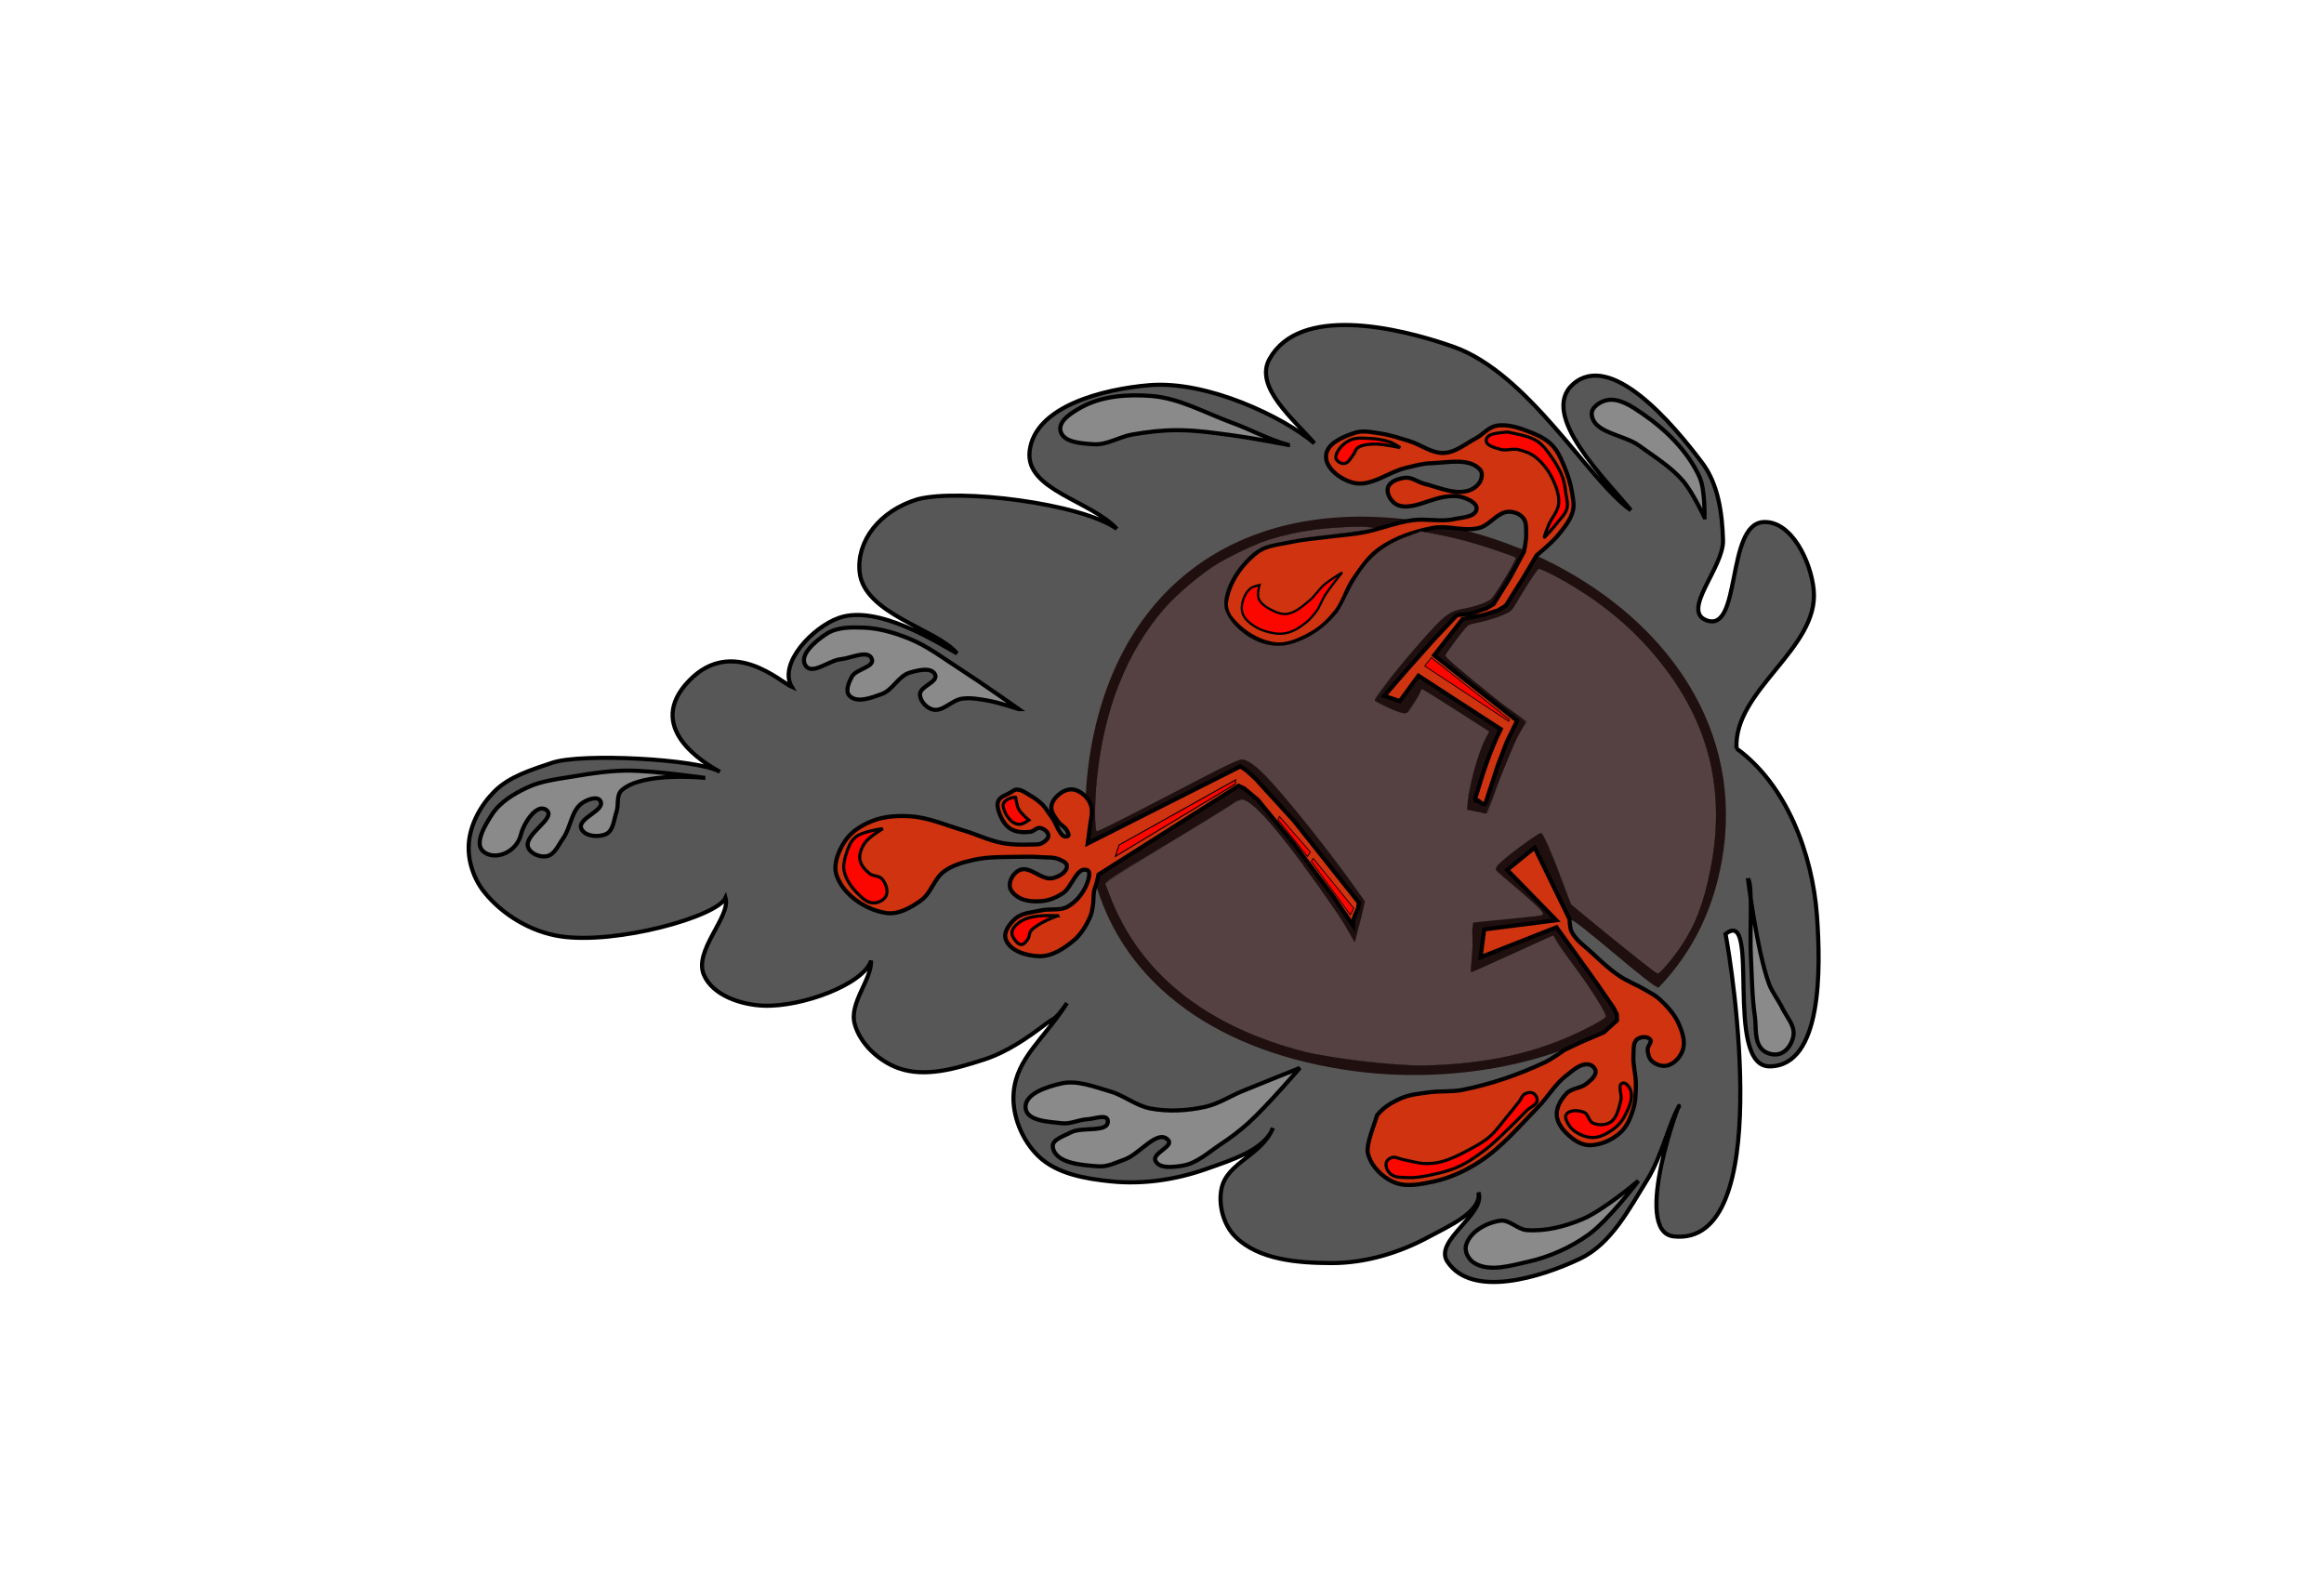 <?xml version="1.0" encoding="UTF-8" standalone="no"?>
<!-- Created with Inkscape (http://www.inkscape.org/) -->

<svg
   xmlns:dc="http://purl.org/dc/elements/1.1/"
   xmlns:cc="http://creativecommons.org/ns#"
   xmlns:rdf="http://www.w3.org/1999/02/22-rdf-syntax-ns#"
   xmlns:svg="http://www.w3.org/2000/svg"
   xmlns="http://www.w3.org/2000/svg"
   xmlns:sodipodi="http://sodipodi.sourceforge.net/DTD/sodipodi-0.dtd"
   xmlns:inkscape="http://www.inkscape.org/namespaces/inkscape"
   width="564"
   height="381"
   viewBox="0 0 149.225 100.806"
   version="1.1"
   id="svg4657"
   inkscape:version="0.92.1 r15371"
   sodipodi:docname="lava_projectile.svg">
  <defs
     id="defs4651" />
  <sodipodi:namedview
     id="base"
     pagecolor="#ffffff"
     bordercolor="#666666"
     borderopacity="1.0"
     inkscape:pageopacity="0.0"
     inkscape:pageshadow="2"
     inkscape:zoom="1"
     inkscape:cx="268.32998"
     inkscape:cy="122.83587"
     inkscape:document-units="mm"
     inkscape:current-layer="layer1"
     showgrid="false"
     units="px"
     inkscape:snap-global="false"
     inkscape:window-width="1366"
     inkscape:window-height="745"
     inkscape:window-x="-8"
     inkscape:window-y="-8"
     inkscape:window-maximized="1"
     inkscape:snap-bbox="false"
     inkscape:snap-midpoints="false" />
  <g
     inkscape:label="Layer 1"
     inkscape:groupmode="layer"
     id="layer1"
     transform="translate(0,-196.194)">
    <path
       style="fill:#575757;fill-opacity:1;stroke:#000000;stroke-width:0.265px;stroke-linecap:butt;stroke-linejoin:miter;stroke-opacity:1"
       d="m 111.501,244.26 c -0.196,-3.765 5.301,-6.411 4.959,-10.166 -0.164,-1.805 -1.417,-4.474 -3.227,-4.376 -2.428,0.132 -1.398,7.175 -3.668,6.304 -1.633,-0.626 1.12,-3.388 1.071,-5.136 -0.048,-1.709 -0.302,-3.587 -1.327,-4.956 -1.944,-2.596 -5.888,-7.216 -8.311,-5.06 -2.215,1.971 2.191,6.182 3.714,8.082 -2.719,-1.91 -6.531,-8.784 -11.406,-10.499 -3.717,-1.307 -9.881,-2.648 -11.793,0.797 -0.991,1.786 1.552,3.87 2.884,5.405 -1.979,-1.677 -6.87,-4.039 -10.603,-3.727 -2.916,0.244 -7.359,1.338 -7.683,4.246 -0.277,2.482 3.905,3.155 5.598,4.978 -2.293,-1.636 -10.098,-2.604 -12.786,-1.9 -2.463,0.746 -3.928,2.692 -3.727,4.675 0.274,2.701 4.977,3.667 6.252,5.221 -1.218,-0.673 -5.092,-3.156 -7.579,-2.277 -1.687,0.596 -3.913,2.929 -3.029,4.431 -0.68,-0.287 -3.796,-3.248 -6.563,-0.43 -2.963,3.017 0.942,5.336 1.946,5.88 -1.389,-0.825 -8.895,-1.216 -10.768,-0.578 -1.308,0.445 -2.737,0.867 -3.713,1.846 -0.871,0.874 -1.544,2.089 -1.639,3.32 -0.084,1.092 0.304,2.278 0.988,3.133 1.179,1.474 3.029,2.567 4.895,2.847 3.588,0.538 10.047,-1.258 10.601,-2.472 0.348,1.22 -2.071,3.382 -1.387,4.954 0.57,1.311 2.381,1.912 3.81,1.97 2.498,0.102 6.453,-1.39 6.92,-2.891 0.051,1.217 -1.414,2.705 -1.053,4.053 0.346,1.289 1.556,2.397 2.811,2.851 1.725,0.623 3.73,0.017 5.476,-0.546 1.482,-0.477 2.808,-1.39 4.044,-2.336 0.487,-0.372 0.474,-0.115 1.305,-1.296 -1.474,2.301 -3.244,3.528 -3.427,5.753 -0.12,1.456 0.544,3.068 1.597,4.08 1.185,1.139 3.023,1.447 4.658,1.615 2.043,0.209 4.174,-0.109 6.11,-0.796 1.581,-0.56 3.745,-1.213 4.284,-2.638 -0.698,1.759 -2.932,2.214 -3.294,3.868 -0.231,1.053 0.112,2.353 0.876,3.113 1.517,1.507 4.047,1.694 6.185,1.699 2.159,0.005 4.356,-0.658 6.253,-1.688 1.251,-0.679 3.401,-1.611 3.178,-2.85 0.501,1.39 -2.895,3.088 -1.999,4.442 1.566,2.367 5.948,1.038 8.511,-0.18 2.016,-0.958 3.161,-3.204 4.34,-5.1 0.896,-1.44 1.465,-3.818 2.017,-4.671 0.174,-0.723 -3.091,8.046 -0.326,8.335 6.53,0.683 3.74,-17.303 3.321,-19.416 2.286,-1.848 -0.146,8.525 2.841,8.497 3.375,-0.032 3.273,-6.294 3.03,-9.66 -0.286,-3.967 -1.947,-8.42 -5.167,-10.753 z"
       id="path4509"
       inkscape:connector-curvature="0"
       sodipodi:nodetypes="caaaaaacaacaaccacacscsaaaacaacaaaacaaaacaaaacaaacacaaac"
       inkscape:export-xdpi="96"
       inkscape:export-ydpi="96" />
    <path
       style="color:#000000;font-style:normal;font-variant:normal;font-weight:normal;font-stretch:normal;font-size:medium;line-height:normal;font-family:sans-serif;font-variant-ligatures:normal;font-variant-position:normal;font-variant-caps:normal;font-variant-numeric:normal;font-variant-alternates:normal;font-feature-settings:normal;text-indent:0;text-align:start;text-decoration:none;text-decoration-line:none;text-decoration-style:solid;text-decoration-color:#000000;letter-spacing:normal;word-spacing:normal;text-transform:none;writing-mode:lr-tb;direction:ltr;text-orientation:mixed;dominant-baseline:auto;baseline-shift:baseline;text-anchor:start;white-space:normal;shape-padding:0;clip-rule:nonzero;display:inline;overflow:visible;visibility:visible;opacity:1;isolation:auto;mix-blend-mode:normal;color-interpolation:sRGB;color-interpolation-filters:linearRGB;solid-color:#000000;solid-opacity:1;vector-effect:none;fill:#200f0f;fill-opacity:1;fill-rule:evenodd;stroke:none;stroke-width:0.7;stroke-linecap:square;stroke-linejoin:round;stroke-miterlimit:4;stroke-dasharray:none;stroke-dashoffset:0;stroke-opacity:1;paint-order:stroke markers fill;color-rendering:auto;image-rendering:auto;shape-rendering:auto;text-rendering:auto;enable-background:accumulate"
       d="m 95.066,257.66 0.233,-1.785 4.631,-0.589 -3.155,-3.233 1.765,-1.432 2.241,4.607 c 0.231,-0.211 5.511,4.598 5.728,4.373 2.189,-2.266 3.686,-5.227 4.171,-8.91 1.097,-8.319 -4.182,-15.05 -11.555,-18.598 -0.095,-0.046 -0.359,-0.161 -0.455,-0.205 -0.046,-0.021 -1.118,1.839 -1.858,3.091 -0.296,0.501 -2.091,0.835 -2.869,0.952 -0.089,0.013 -0.801,0.923 -1.604,1.984 -0.085,0.112 -0.171,0.226 -0.257,0.34 -0.04,0.054 2.95,2.364 5.333,4.222 -0.966,1.558 -1.988,5.251 -2.015,5.287 -0.228,0.304 -0.49,-0.394 -0.706,-0.104 -0.017,0.023 0.818,-3.112 1.662,-4.645 -2.44,-1.607 -5.245,-3.462 -5.267,-3.432 -0.112,0.151 -0.22,0.296 -0.322,0.434 -0.518,0.7 -0.89,1.206 -0.892,1.206 -0.209,-0.095 -0.72,-0.263 -0.932,-0.354 -0.012,-0.006 4.239,-5.134 4.603,-5.175 0.792,-0.09 2.117,-0.297 2.419,-0.761 0.73,-1.124 1.875,-3.023 1.913,-3.288 0.03,-0.209 -0.3,-0.236 -0.353,-0.257 -2.161,-0.872 -4.466,-1.482 -6.816,-1.792 l 4e-6,-3e-5 c -11.26,-1.485 -19.335,4.458 -20.819,15.718 -0.237,1.794 -0.249,3.479 -0.058,5.048 0.018,0.144 6.904,-3.544 9.718,-4.96 0.718,-0.362 7.698,8.71 7.703,8.746 0.069,0.447 -0.474,1.054 -0.372,1.482 0.007,0.028 -6.529,-9.518 -7.401,-8.958 -2.911,1.869 -9.251,5.811 -9.226,5.904 1.847,6.974 8.151,11.273 16.741,12.405 6.053,0.798 12.616,-0.368 17.064,-3.153 0.238,-0.149 -4.119,-6.089 -4.119,-6.089 0,0 -4.782,1.701 -4.878,1.921 z m -0.68,1.04 c -0.05,0.036 5.069,-2.35 5.353,-2.41 0.925,1.482 3.588,5.041 3.36,5.185 -4.311,2.704 -10.115,3.591 -16.009,2.814 -8.116,-1.07 -14.103,-4.991 -16.029,-11.43 -0.066,-0.219 5.238,-3.167 8.326,-5.214 1.239,-0.821 7.673,9.218 7.652,9.127 -0.076,-0.332 0.64,-2.387 0.584,-2.732 -0.009,-0.055 -6.981,-9.679 -7.958,-9.184 -3.015,1.527 -9.15,4.826 -9.17,4.652 -0.176,-1.495 -0.136,-2.39 0.089,-4.102 1.435,-10.885 9.15,-16.551 20.035,-15.116 2.301,0.303 4.558,0.9 6.675,1.754 0.105,0.042 -0.712,1.288 -1.434,2.409 -0.307,0.476 -1.533,0.774 -2.62,0.956 -0.988,0.165 -5.031,5.752 -4.991,5.769 0.176,0.076 1.695,0.953 2.104,0.804 0.015,-0.005 0.415,-0.628 0.959,-1.46 0.059,-0.091 2.169,1.269 4.316,2.653 -1.108,1.786 -1.52,5.267 -1.453,5.165 0.21,-0.319 1.071,0.375 1.293,0.045 0.064,-0.095 1.56,-4.154 2.52,-5.843 -2.343,-1.866 -5.263,-4.141 -5.171,-4.275 0.725,-1.054 1.373,-1.93 1.553,-1.966 0.977,-0.194 2.488,-0.553 2.805,-1.058 0.721,-1.148 1.558,-2.566 1.647,-2.523 7.116,3.413 12.223,9.863 11.165,17.883 -0.468,3.546 -1.383,5.86 -3.486,8.029 -0.2,0.207 -5.329,-4.31 -5.61,-4.37 -0.382,-0.754 -1.7,-4.885 -1.989,-4.656 -0.055,0.044 -2.681,1.894 -2.884,2.358 -0.073,0.167 3.163,2.678 3.061,2.905 -0.093,0.206 -4.484,0.491 -4.521,0.594 -0.017,0.047 -0.109,3.195 -0.173,3.241 z"
       id="path5202"
       inkscape:connector-curvature="0"
       sodipodi:nodetypes="ccccccsssssssscsscsssssssssssssssssssccscssssssssssssssscsscssssssscsssss"
       inkscape:export-xdpi="96"
       inkscape:export-ydpi="96" />
    <path
       style="fill:#d0330f;fill-opacity:1;stroke:#000000;stroke-width:0.265px;stroke-linecap:butt;stroke-linejoin:miter;stroke-opacity:1"
       d="m 98.541,250.621 -1.765,1.432 3.155,3.233 -4.631,0.589 -0.233,1.785 4.878,-1.921 2.466,3.435 1.202,1.742 0.2,0.397 0.014,0.406 -0.842,0.765 -1.5,0.645 -1.006,0.474 c 0,0 -0.828,0.591 -1.286,0.808 -1.674,0.792 -3.453,1.4 -5.269,1.766 -0.712,0.143 -1.454,0.059 -2.173,0.161 -0.599,0.085 -1.221,0.133 -1.776,0.375 -0.579,0.252 -1.136,0.58 -1.551,1.09 -0.192,0.665 -0.698,1.847 -0.598,2.411 0.173,0.814 0.882,1.541 1.642,1.881 0.792,0.354 1.753,0.149 2.601,-0.034 1.054,-0.227 2.065,-0.699 2.966,-1.291 1.431,-0.941 2.553,-2.289 3.75,-3.514 0.622,-0.636 1.072,-1.45 1.779,-1.99 0.427,-0.326 0.911,-0.8 1.443,-0.72 0.205,0.031 0.43,0.224 0.449,0.43 0.03,0.327 -0.326,0.588 -0.577,0.8 -0.368,0.311 -0.966,0.288 -1.297,0.638 -0.361,0.381 -0.678,0.927 -0.617,1.448 0.074,0.629 0.614,1.158 1.128,1.527 0.303,0.218 0.694,0.361 1.067,0.343 0.69,-0.034 1.393,-0.359 1.902,-0.827 0.419,-0.385 0.644,-0.958 0.812,-1.502 0.157,-0.506 0.161,-1.051 0.167,-1.581 0.007,-0.627 -0.202,-1.249 -0.157,-1.874 0.025,-0.346 -0.038,-0.799 0.235,-1.014 0.221,-0.173 0.671,-0.213 0.841,0.01 0.134,0.175 -0.178,0.42 -0.166,0.64 0.014,0.269 0.085,0.576 0.285,0.757 0.258,0.233 0.674,0.362 1.009,0.268 0.452,-0.127 0.833,-0.57 0.973,-1.017 0.165,-0.525 -0.039,-1.126 -0.257,-1.632 -0.266,-0.618 -0.741,-1.141 -1.235,-1.598 -0.263,-0.244 -0.592,-0.406 -0.899,-0.59 -0.563,-0.336 -1.189,-0.566 -1.73,-0.936 -0.612,-0.418 -1.157,-0.929 -1.698,-1.437 -0.468,-0.439 -1.048,-0.814 -1.333,-1.389 -0.118,-0.236 -0.124,-0.782 -0.124,-0.782 z"
       id="path5215"
       inkscape:connector-curvature="0"
       sodipodi:nodetypes="cccccccccccccaaaaccaaaaaaaaaaaaaaaaaaaaaaaaaaaacc"
       inkscape:export-xdpi="96"
       inkscape:export-ydpi="96" />
    <path
       style="fill:#d0330f;fill-opacity:1;stroke:#000000;stroke-width:0.265;stroke-linecap:butt;stroke-linejoin:miter;stroke-miterlimit:4;stroke-dasharray:none;stroke-opacity:1"
       d="m 94.685,247.609 0.236,-0.003 0.291,0.224 0.118,-0.001 0.061,-0.076 0.791,-2.423 0.567,-1.492 0.667,-1.36 -5.325,-4.208 1.822,-2.321 1.419,-0.285 0.88,-0.288 0.476,-0.291 1.087,-1.727 0.889,-1.5 c 0,0 0.986,-0.808 1.385,-1.3 0.383,-0.473 0.8,-0.97 0.947,-1.56 0.102,-0.407 -1.8e-4,-0.843 -0.07,-1.256 -0.079,-0.467 -0.214,-0.927 -0.393,-1.366 -0.223,-0.547 -0.437,-1.128 -0.839,-1.56 -0.343,-0.368 -0.808,-0.62 -1.275,-0.808 -0.735,-0.296 -1.549,-0.612 -2.33,-0.476 -0.507,0.088 -0.865,0.561 -1.319,0.803 -0.663,0.353 -1.295,0.905 -2.045,0.943 -0.794,0.041 -1.496,-0.54 -2.257,-0.769 -0.591,-0.178 -1.18,-0.383 -1.791,-0.472 -0.554,-0.081 -1.147,-0.228 -1.678,-0.053 -0.749,0.247 -1.808,0.681 -1.854,1.468 -0.048,0.817 0.942,1.531 1.734,1.739 1.137,0.298 2.25,-0.688 3.395,-0.955 0.525,-0.122 1.05,-0.282 1.589,-0.296 1.069,-0.028 2.473,-0.383 3.18,0.419 0.163,0.186 0.115,0.521 0.003,0.742 -0.16,0.316 -0.513,0.547 -0.858,0.628 -0.894,0.21 -1.823,-0.247 -2.715,-0.465 -0.42,-0.102 -0.806,-0.438 -1.236,-0.394 -0.424,0.044 -0.986,0.222 -1.113,0.629 -0.118,0.381 0.178,0.879 0.525,1.075 0.592,0.334 1.433,0.014 2.031,-0.184 0.717,-0.238 1.53,-0.478 2.252,-0.256 0.369,0.114 0.934,0.374 0.878,0.756 -0.076,0.517 -0.923,0.523 -1.433,0.638 -0.867,0.196 -1.785,-0.05 -2.666,0.069 -1.091,0.147 -2.125,0.59 -3.208,0.79 -0.736,0.136 -1.485,0.181 -2.227,0.279 -0.79,0.104 -1.59,0.158 -2.368,0.328 -0.74,0.162 -1.574,0.197 -2.176,0.657 -1.002,0.765 -1.838,1.957 -2.007,3.206 -0.047,0.351 0.086,0.738 0.304,1.017 0.678,0.869 1.75,1.554 2.844,1.689 0.811,0.1 1.637,-0.301 2.35,-0.701 0.613,-0.344 1.134,-0.857 1.568,-1.411 0.469,-0.599 0.646,-1.386 1.074,-2.015 0.485,-0.713 0.974,-1.468 1.675,-1.97 1.008,-0.722 2.24,-1.138 3.459,-1.371 0.974,-0.186 2.016,0.249 2.976,-2e-5 0.69,-0.179 1.158,-0.998 1.87,-1.039 0.345,-0.02 0.741,0.127 0.959,0.396 0.228,0.282 0.187,0.708 0.196,1.07 0.009,0.367 -0.144,1.093 -0.144,1.093 l -0.894,1.668 -1.068,1.713 -0.474,0.274 -0.951,0.313 -0.925,0.114 -1.528,1.618 -1.583,1.78 -1.549,1.784 1.001,0.334 1.192,-1.629 5.282,3.431 c -0.697,1.395 -1.198,2.981 -1.673,4.593 z"
       id="path5226"
       inkscape:connector-curvature="0"
       sodipodi:nodetypes="cccccccccccccccaaaaaaaaaaaaaaaaaaaaaaasaaaaaaaaaaaaaaaaaaaaccccccccccccc"
       inkscape:export-xdpi="96"
       inkscape:export-ydpi="96" />
    <path
       style="fill:#d0330f;fill-opacity:1;stroke:#000000;stroke-width:0.265px;stroke-linecap:butt;stroke-linejoin:miter;stroke-opacity:1"
       d="m 86.887,255.637 -0.005,-0.279 0.106,-0.357 0.216,-0.485 0.048,-0.364 -4.182,-5.267 -2.478,-2.71 -0.553,-0.502 -0.394,-0.266 -9.803,4.95 c 0,0 0.095,-0.639 0.127,-0.96 0.047,-0.479 0.217,-0.975 0.095,-1.441 -0.074,-0.281 -0.254,-0.543 -0.476,-0.73 -0.219,-0.185 -0.502,-0.34 -0.789,-0.342 -0.3,-0.003 -0.606,0.146 -0.832,0.343 -0.231,0.202 -0.45,0.49 -0.462,0.797 -0.014,0.347 0.248,0.657 0.448,0.941 0.149,0.211 0.426,0.32 0.547,0.549 0.058,0.11 0.183,0.313 0.071,0.367 -0.487,0.234 -0.716,-0.811 -1.052,-1.235 -0.197,-0.249 -0.343,-0.54 -0.566,-0.766 -0.236,-0.238 -0.512,-0.438 -0.802,-0.606 -0.276,-0.16 -0.56,-0.386 -0.879,-0.378 -0.142,0.004 -0.26,0.116 -0.382,0.188 -0.274,0.16 -0.654,0.251 -0.786,0.54 -0.121,0.266 -0.008,0.599 0.1,0.871 0.141,0.357 0.359,0.727 0.688,0.925 0.365,0.219 0.839,0.239 1.262,0.19 0.224,-0.026 0.407,-0.29 0.629,-0.251 0.234,0.041 0.513,0.238 0.533,0.475 0.017,0.211 -0.214,0.392 -0.399,0.495 -0.213,0.12 -0.483,0.086 -0.727,0.095 -0.616,0.023 -1.24,0.012 -1.845,-0.1 -0.845,-0.157 -1.628,-0.552 -2.452,-0.796 -1.127,-0.334 -2.234,-0.829 -3.406,-0.913 -0.83,-0.059 -1.705,-0.009 -2.48,0.297 -0.67,0.265 -1.344,0.678 -1.743,1.279 -0.425,0.641 -0.796,1.521 -0.535,2.244 0.45,1.246 1.867,2.192 3.178,2.386 0.788,0.117 1.598,-0.353 2.244,-0.819 0.634,-0.459 0.828,-1.376 1.457,-1.842 0.545,-0.405 1.233,-0.598 1.895,-0.747 0.966,-0.218 1.975,-0.177 2.965,-0.201 0.469,-0.012 0.94,-0.008 1.408,0.025 0.38,0.027 0.786,-0.012 1.135,0.142 0.2,0.088 0.5,0.206 0.5,0.425 4.8e-5,0.402 -0.527,0.689 -0.918,0.78 -0.703,0.164 -1.428,-0.792 -2.101,-0.528 -0.374,0.147 -0.669,0.608 -0.657,1.009 0.009,0.306 0.284,0.58 0.546,0.739 0.455,0.276 1.048,0.302 1.577,0.247 0.448,-0.047 0.883,-0.24 1.265,-0.48 0.617,-0.387 0.908,-1.763 1.587,-1.502 0.211,0.081 0.119,0.458 0.054,0.674 -0.201,0.673 -0.685,1.311 -1.292,1.664 -0.502,0.292 -1.159,0.119 -1.725,0.249 -0.56,0.129 -1.209,0.144 -1.642,0.522 -0.368,0.321 -0.785,0.861 -0.627,1.323 0.262,0.766 1.358,1.081 2.167,1.096 0.81,0.015 1.585,-0.5 2.207,-1.019 0.457,-0.381 0.777,-0.921 1.027,-1.461 0.11,-0.238 0.152,-0.502 0.196,-0.761 0.054,-0.319 0.017,-0.649 0.08,-0.966 0.034,-0.173 0.116,-0.333 0.162,-0.503 0.048,-0.175 0.118,-0.532 0.118,-0.532 l 8.996,-5.7 0.359,0.167 0.88,0.736 2.319,2.832 2.512,3.357 z"
       id="path5228"
       inkscape:connector-curvature="0"
       sodipodi:nodetypes="ccccccccccaaaaaaaaaaaaaaaaaaaaaaaaaaaaaaaaaaaaaaaaaaaaaaaaaaaaaaccccccc"
       inkscape:export-xdpi="96"
       inkscape:export-ydpi="96" />
    <path
       style="fill:#fc0600;fill-opacity:1;stroke:#000000;stroke-width:0.2;stroke-linecap:butt;stroke-linejoin:miter;stroke-miterlimit:4;stroke-dasharray:none;stroke-opacity:1"
       d="m 56.69,249.406 c 0,0 -1.283,0.154 -1.757,0.543 -0.34,0.28 -0.497,0.743 -0.625,1.164 -0.101,0.33 -0.177,0.694 -0.102,1.031 0.117,0.526 0.45,1.005 0.828,1.39 0.282,0.288 0.624,0.63 1.028,0.641 0.318,0.008 0.708,-0.171 0.836,-0.463 0.149,-0.339 -0.023,-0.797 -0.262,-1.079 -0.187,-0.221 -0.573,-0.159 -0.797,-0.341 -0.281,-0.229 -0.564,-0.533 -0.624,-0.891 -0.061,-0.367 0.103,-0.763 0.31,-1.071 0.276,-0.412 1.167,-0.925 1.167,-0.925 z"
       id="path5230"
       inkscape:connector-curvature="0"
       sodipodi:nodetypes="caaaaaaaaaacc"
       inkscape:export-xdpi="96"
       inkscape:export-ydpi="96" />
    <path
       style="fill:#fc0600;fill-opacity:1;stroke:#000000;stroke-width:0.2;stroke-linecap:butt;stroke-linejoin:miter;stroke-miterlimit:4;stroke-dasharray:none;stroke-opacity:1"
       d="m 67.916,254.997 c -0.369,-0.015 -1.247,-0.043 -1.837,0.129 -0.291,0.085 -0.579,0.225 -0.799,0.434 -0.141,0.134 -0.278,0.306 -0.302,0.499 -0.017,0.134 0.043,0.274 0.118,0.386 0.117,0.175 0.276,0.402 0.486,0.401 0.181,-7.1e-4 0.312,-0.202 0.417,-0.349 0.113,-0.159 0.08,-0.398 0.207,-0.546 0.426,-0.494 1.71,-0.954 1.71,-0.954 z"
       id="path5232"
       inkscape:connector-curvature="0"
       sodipodi:nodetypes="caaaaaaac"
       inkscape:export-xdpi="96"
       inkscape:export-ydpi="96" />
    <path
       style="fill:#fc0600;fill-opacity:1;stroke:#000000;stroke-width:0.2;stroke-linecap:butt;stroke-linejoin:miter;stroke-miterlimit:4;stroke-dasharray:none;stroke-opacity:1"
       d="m 65.211,247.395 c -0.199,-0.026 -0.598,0.111 -0.752,0.339 -0.069,0.102 -0.048,0.25 -0.015,0.369 0.096,0.342 0.302,0.679 0.591,0.887 0.137,0.098 0.32,0.148 0.488,0.132 0.2,-0.019 0.541,-0.266 0.541,-0.266 0,0 -0.497,-0.415 -0.65,-0.692 -0.128,-0.232 -0.202,-0.768 -0.202,-0.768 z"
       id="path5234"
       inkscape:connector-curvature="0"
       sodipodi:nodetypes="caaaacac"
       inkscape:export-xdpi="96"
       inkscape:export-ydpi="96" />
    <path
       style="fill:#fc0600;fill-opacity:1;stroke:#000000;stroke-width:0.146;stroke-linecap:butt;stroke-linejoin:miter;stroke-miterlimit:4;stroke-dasharray:none;stroke-opacity:1"
       d="m 80.282,233.988 c -0.253,0.214 -0.411,0.529 -0.492,0.841 -0.068,0.262 -0.086,0.559 0.02,0.813 0.127,0.303 0.405,0.548 0.69,0.735 0.399,0.26 0.88,0.42 1.357,0.489 0.288,0.042 0.594,0.029 0.87,-0.052 0.419,-0.123 0.791,-0.372 1.125,-0.638 0.28,-0.223 0.511,-0.5 0.713,-0.788 0.209,-0.297 0.313,-0.652 0.507,-0.958 0.328,-0.517 1.108,-1.475 1.108,-1.475 0,0 -0.795,0.481 -1.144,0.779 -0.364,0.311 -0.601,0.739 -0.975,1.039 -0.422,0.339 -0.856,0.751 -1.405,0.84 -0.298,0.048 -0.617,-0.059 -0.889,-0.189 -0.369,-0.176 -0.776,-0.41 -0.94,-0.767 -0.127,-0.278 0.043,-0.9 0.043,-0.9 0,0 -0.431,0.099 -0.589,0.232 z"
       id="path5236"
       inkscape:connector-curvature="0"
       sodipodi:nodetypes="aaaaaaaaacaaaaaca"
       inkscape:export-xdpi="96"
       inkscape:export-ydpi="96" />
    <path
       style="fill:#fc0600;fill-opacity:1;stroke:#000000;stroke-width:0.065;stroke-linecap:butt;stroke-linejoin:miter;stroke-miterlimit:4;stroke-dasharray:none;stroke-opacity:1"
       d="m 71.615,251.187 0.239,-0.731 7.486,-4.184 -0.011,0.261 z"
       id="path5238"
       inkscape:connector-curvature="0"
       inkscape:export-xdpi="96"
       inkscape:export-ydpi="96" />
    <path
       style="fill:#fc0600;fill-opacity:1;stroke:#000000;stroke-width:0.05;stroke-linecap:butt;stroke-linejoin:miter;stroke-miterlimit:4;stroke-dasharray:none;stroke-opacity:1"
       d="m 82.152,248.621 -0.098,0.202 1.903,2.372 0.181,-0.286 z"
       id="path5240"
       inkscape:connector-curvature="0"
       inkscape:export-xdpi="96"
       inkscape:export-ydpi="96" />
    <path
       style="fill:#fc0600;fill-opacity:1;stroke:#000000;stroke-width:0.05;stroke-linecap:butt;stroke-linejoin:miter;stroke-miterlimit:4;stroke-dasharray:none;stroke-opacity:1"
       d="m 84.322,251.314 -0.121,0.198 2.503,3.428 0.223,-0.423 z"
       id="path5242"
       inkscape:connector-curvature="0"
       inkscape:export-xdpi="96"
       inkscape:export-ydpi="96" />
    <path
       style="fill:#fc0600;fill-opacity:1;stroke:#000000;stroke-width:0.2;stroke-linecap:butt;stroke-linejoin:miter;stroke-miterlimit:4;stroke-dasharray:none;stroke-opacity:1"
       d="m 90.432,271.816 c 0.424,0.017 0.849,-0.055 1.265,-0.137 0.656,-0.129 1.317,-0.282 1.927,-0.555 0.621,-0.278 1.185,-0.675 1.727,-1.087 0.604,-0.459 1.136,-1.006 1.684,-1.53 0.345,-0.329 0.668,-0.68 1.01,-1.013 0.215,-0.21 0.604,-0.325 0.655,-0.621 0.03,-0.174 -0.089,-0.382 -0.241,-0.47 -0.157,-0.09 -0.383,-0.056 -0.543,0.029 -0.18,0.096 -0.243,0.329 -0.368,0.491 -0.263,0.34 -0.531,0.676 -0.807,1.006 -0.361,0.431 -0.684,0.903 -1.111,1.269 -0.397,0.339 -0.862,0.592 -1.323,0.836 -0.552,0.293 -1.113,0.588 -1.717,0.751 -0.355,0.096 -0.728,0.137 -1.095,0.125 -0.468,-0.015 -0.921,-0.167 -1.382,-0.25 -0.252,-0.045 -0.513,-0.212 -0.757,-0.134 -0.159,0.051 -0.32,0.194 -0.351,0.358 -0.047,0.255 0.107,0.552 0.31,0.715 0.296,0.237 0.738,0.199 1.117,0.215 z"
       id="path5244"
       inkscape:connector-curvature="0"
       sodipodi:nodetypes="aaaaaaaaaaaaaaaaaaaa"
       inkscape:export-xdpi="96"
       inkscape:export-ydpi="96" />
    <path
       style="fill:#fc0600;fill-opacity:1;stroke:#000000;stroke-width:0.2;stroke-linecap:butt;stroke-linejoin:miter;stroke-miterlimit:4;stroke-dasharray:none;stroke-opacity:1"
       d="m 101.386,269.004 c 0.31,0.158 0.672,0.265 1.018,0.23 0.443,-0.046 0.859,-0.288 1.217,-0.554 0.273,-0.203 0.516,-0.467 0.673,-0.769 0.267,-0.513 0.584,-1.133 0.413,-1.685 -0.071,-0.227 -0.312,-0.563 -0.533,-0.475 -0.337,0.134 -8.8e-4,0.733 -0.095,1.084 -0.135,0.503 -0.232,1.122 -0.663,1.414 -0.312,0.211 -0.783,0.216 -1.129,0.066 -0.276,-0.12 -0.296,-0.584 -0.576,-0.695 -0.355,-0.142 -0.921,-0.178 -1.138,0.136 -0.135,0.195 0.048,0.487 0.171,0.69 0.148,0.242 0.388,0.432 0.641,0.561 z"
       id="path5246"
       inkscape:connector-curvature="0"
       sodipodi:nodetypes="aaaaaaaaaaaaa"
       inkscape:export-xdpi="96"
       inkscape:export-ydpi="96" />
    <path
       style="fill:#fc0600;fill-opacity:1;stroke:#000000;stroke-width:0.2;stroke-linecap:butt;stroke-linejoin:miter;stroke-miterlimit:4;stroke-dasharray:none;stroke-opacity:1"
       d="m 97.14,224.007 c 0.53,0.121 1.093,0.213 1.551,0.508 0.379,0.244 0.651,0.63 0.913,0.997 0.297,0.415 0.558,0.864 0.733,1.343 0.117,0.321 0.158,0.666 0.205,1.004 0.045,0.327 0.157,0.668 0.072,0.987 -0.096,0.361 -0.4,0.632 -0.628,0.928 -0.245,0.318 -0.677,0.787 -0.793,0.906 -0.117,0.119 0.138,-0.502 0.233,-0.744 0.184,-0.469 0.594,-0.863 0.652,-1.363 0.059,-0.518 -0.118,-1.055 -0.338,-1.527 -0.266,-0.571 -0.654,-1.112 -1.15,-1.5 -0.32,-0.249 -0.719,-0.399 -1.116,-0.484 -0.373,-0.08 -0.779,0.096 -1.144,-0.016 -0.343,-0.105 -0.934,-0.233 -0.899,-0.59 0.043,-0.447 0.801,-0.452 1.247,-0.51 0.155,-0.02 0.312,0.027 0.464,0.061 z"
       id="path5248"
       inkscape:connector-curvature="0"
       sodipodi:nodetypes="aaaaaaacaaaaaaaaa"
       inkscape:export-xdpi="96"
       inkscape:export-ydpi="96" />
    <path
       style="fill:#fc0600;fill-opacity:1;stroke:#000000;stroke-width:0.2;stroke-linecap:butt;stroke-linejoin:miter;stroke-miterlimit:4;stroke-dasharray:none;stroke-opacity:1"
       d="m 85.856,225.249 c 0.177,-0.345 0.492,-0.64 0.847,-0.798 0.385,-0.171 0.839,-0.124 1.26,-0.103 0.445,0.022 0.897,0.09 1.316,0.241 0.226,0.081 0.628,0.352 0.628,0.352 0,0 -1.166,-0.265 -1.755,-0.231 -0.334,0.019 -0.703,0.047 -0.975,0.242 -0.15,0.108 -0.181,0.323 -0.297,0.466 -0.16,0.197 -0.291,0.496 -0.542,0.535 -0.198,0.031 -0.443,-0.095 -0.537,-0.273 -0.067,-0.128 -0.009,-0.302 0.057,-0.431 z"
       id="path5250"
       inkscape:connector-curvature="0"
       sodipodi:nodetypes="aaaacaaaaaa"
       inkscape:export-xdpi="96"
       inkscape:export-ydpi="96" />
    <path
       style="fill:#fc0600;fill-opacity:1;stroke:#000000;stroke-width:0.05;stroke-linecap:butt;stroke-linejoin:miter;stroke-miterlimit:4;stroke-dasharray:none;stroke-opacity:1"
       d="m 91.908,238.422 -0.429,0.539 5.394,3.547 0.039,-0.114 z"
       id="path5252"
       inkscape:connector-curvature="0"
       inkscape:export-xdpi="96"
       inkscape:export-ydpi="96" />
    <path
       style="opacity:1;vector-effect:none;fill:#554141;fill-opacity:1;fill-rule:evenodd;stroke:#050101;stroke-width:0.018;stroke-linecap:square;stroke-linejoin:round;stroke-miterlimit:4;stroke-dasharray:none;stroke-dashoffset:0;stroke-opacity:1;paint-order:stroke markers fill"
       d="m 80.605,231.599 c -0.03,0.027 -0.075,0.04 -0.109,0.068 -1.186,0.989 -1.995,2.476 -1.866,3.47 0.095,0.734 1.036,1.793 2.133,2.25 0.737,0.307 1.519,0.352 2.219,0.128 1.143,-0.366 2.048,-0.984 2.865,-1.959 0.103,-0.123 0.392,-0.641 0.642,-1.15 1.052,-2.144 2.069,-3.121 3.97,-3.812 l 0.793,-0.288 1.068,0.202 c 1.253,0.237 2.647,0.621 3.99,1.101 0.833,0.297 1.066,0.322 1.019,0.471 -0.104,0.326 -1.344,2.398 -1.582,2.589 -0.3,0.241 -0.966,0.473 -1.827,0.636 -0.764,0.144 -1.11,0.379 -2.02,1.369 -1.269,1.381 -3.701,4.299 -3.618,4.485 0.066,0.146 1.439,0.771 1.796,0.817 0.287,0.037 0.325,0.002 0.775,-0.716 0.418,-0.667 0.348,-0.881 0.516,-0.802 0.206,0.096 4.208,2.649 4.257,2.712 0.016,0.021 -0.177,0.317 -0.327,0.643 -0.336,0.731 -0.752,2.107 -1.016,3.467 l -0.064,0.897 0.519,0.106 c 0.617,0.102 0.698,0.233 0.804,0.05 0.064,-0.11 0.41,-1.283 0.808,-2.277 0.398,-0.994 0.79,-1.93 1.044,-2.464 0.254,-0.535 0.638,-1.04 0.642,-1.069 0.004,-0.029 -0.929,-0.597 -1.896,-1.37 -2.43,-1.945 -3.357,-2.74 -3.339,-2.867 0.021,-0.143 1.065,-1.54 1.385,-1.863 0.158,-0.16 0.433,-0.199 0.766,-0.269 0.801,-0.169 1.81,-0.538 2.07,-0.758 0.127,-0.107 0.525,-0.822 0.943,-1.494 0.418,-0.672 0.788,-1.169 0.832,-1.189 0.044,-0.02 0.555,0.194 1.063,0.466 2.908,1.556 5.178,3.454 7.027,5.877 2.952,3.868 3.919,8.146 2.941,13.011 -0.436,2.169 -0.964,3.546 -1.87,4.883 -0.598,0.882 -1.379,1.792 -1.521,1.774 -0.13,-0.017 -1.589,-1.185 -4.044,-3.187 l -1.515,-1.247 -0.489,-1.308 c -0.683,-1.824 -1.289,-3.218 -1.429,-3.284 -0.124,-0.058 -2.414,1.625 -2.756,2.031 -0.108,0.129 -0.175,0.284 -0.147,0.344 0.027,0.061 0.807,0.677 1.571,1.348 0.765,0.671 1.473,1.264 1.434,1.44 0.114,0.181 -0.213,0.149 -2.974,0.434 l -1.483,0.153 -0.041,0.298 c -0.045,0.333 0.018,0.846 -0.007,1.362 -0.036,0.763 -0.143,1.509 -0.087,1.502 0.057,-0.008 1.266,-0.544 2.687,-1.192 l 2.584,-1.178 0.363,0.652 c 0.184,0.279 1.134,1.514 1.558,2.124 1.181,1.701 1.469,2.348 1.453,2.466 -0.021,0.154 -1.392,0.884 -2.648,1.411 -2.621,1.099 -5.491,1.649 -9.036,1.732 -1.669,0.039 -6.1,-0.474 -7.705,-0.893 l 5.1e-5,10e-6 c -6.367,-1.659 -10.584,-5.053 -12.482,-10.044 l -0.29,-0.763 0.45,-0.329 c 0.247,-0.181 1.857,-1.182 3.578,-2.225 1.721,-1.043 3.411,-2.077 3.757,-2.298 0.397,-0.254 0.876,-0.571 1.031,-0.552 0.783,0.095 2.83,2.54 6.036,7.208 0.731,1.065 1.166,1.987 1.184,1.944 0.018,-0.043 0.178,-0.655 0.357,-1.36 l 0.284,-1.229 -1.142,-1.614 c -1.368,-1.882 -3.803,-4.911 -4.928,-6.13 -0.944,-1.023 -1.472,-1.327 -1.789,-1.369 -0.166,-0.022 -1.065,0.395 -2.765,1.281 -3.785,1.973 -6.497,3.351 -6.574,3.341 -0.166,-0.022 -0.165,-1.827 -0.013,-3.35 0.448,-4.502 1.921,-8.215 4.367,-11.013 0.802,-0.917 2.397,-2.252 3.44,-2.878 0.596,-0.358 1.898,-0.999 2.371,-1.17 l 0.067,-0.028 c 0.046,-0.029 0.351,-0.164 0.859,-0.325 1.835,-0.583 3.749,-0.799 5.868,-0.822 0.321,-0.004 0.506,0.027 0.88,0.095 -0.312,0.091 -1.233,0.243 -2.686,0.411 -1.817,0.21 -1.958,0.232 -2.831,0.397 -1.304,0.246 -1.582,0.316 -1.947,0.561 -0.07,0.036 -0.112,0.065 -0.139,0.079 z"
       id="path5254"
       inkscape:connector-curvature="0"
       sodipodi:nodetypes="ccccsccscscccccscccscccccccssccccccssscsscscsccccccsccccsccsccsccsccscccccssssccccssccsccc"
       inkscape:export-xdpi="96"
       inkscape:export-ydpi="96" />
    <path
       style="fill:#8a8a8a;fill-opacity:1;stroke:#000000;stroke-width:0.265px;stroke-linecap:butt;stroke-linejoin:miter;stroke-opacity:1"
       d="m 45.159,246.133 c 0,0 -3.255,-0.468 -4.893,-0.456 -1.123,0.008 -2.243,0.17 -3.35,0.36 -1.036,0.178 -2.119,0.277 -3.068,0.728 -0.856,0.407 -1.744,0.934 -2.257,1.731 -0.441,0.685 -1.172,1.855 -0.55,2.381 0.708,0.598 2.117,0.091 2.409,-1.098 0.18,-0.733 1.012,-2.021 1.623,-1.579 0.719,0.52 -1.455,1.555 -1.165,2.394 0.145,0.419 0.761,0.665 1.197,0.582 0.506,-0.096 0.747,-0.717 1.046,-1.136 0.506,-0.706 0.525,-1.803 1.245,-2.289 0.32,-0.216 0.951,-0.462 1.15,-0.131 0.369,0.616 -1.487,1.104 -1.224,1.773 0.201,0.51 1.114,0.596 1.605,0.353 0.468,-0.232 0.489,-0.929 0.659,-1.423 0.153,-0.444 -0.022,-1.053 0.323,-1.373 1.299,-1.204 5.25,-0.817 5.25,-0.817 z"
       id="path4511"
       inkscape:connector-curvature="0"
       sodipodi:nodetypes="caaaassaaaaaaaaaac"
       inkscape:export-xdpi="96"
       inkscape:export-ydpi="96" />
    <path
       style="fill:#8a8a8a;fill-opacity:1;stroke:#000000;stroke-width:0.265px;stroke-linecap:butt;stroke-linejoin:miter;stroke-opacity:1"
       d="m 65.413,241.727 c 0,0 -2.428,-1.712 -3.679,-2.514 -1.087,-0.697 -2.127,-1.504 -3.322,-1.995 -0.943,-0.387 -1.953,-0.685 -2.971,-0.722 -0.798,-0.029 -1.694,-0.039 -2.364,0.396 -0.684,0.444 -1.802,1.357 -1.354,2.039 0.422,0.643 1.505,-0.336 2.271,-0.408 0.659,-0.062 1.744,-0.638 1.984,-0.021 0.208,0.536 -1.016,0.643 -1.284,1.152 -0.189,0.359 -0.434,0.907 -0.159,1.206 0.472,0.513 1.435,0.138 2.089,-0.102 0.704,-0.258 1.066,-1.154 1.784,-1.369 0.524,-0.156 1.41,-0.377 1.635,0.121 0.222,0.49 -0.988,0.75 -0.972,1.287 0.013,0.419 0.411,0.851 0.817,0.957 0.648,0.169 1.221,-0.602 1.884,-0.695 0.557,-0.078 1.128,0.031 1.682,0.127 0.667,0.116 1.957,0.541 1.957,0.541 z"
       id="path4513"
       inkscape:connector-curvature="0"
       sodipodi:nodetypes="caaaaaaaaaaaaaaaac"
       inkscape:export-xdpi="96"
       inkscape:export-ydpi="96" />
    <path
       style="fill:#8a8a8a;fill-opacity:1;stroke:#000000;stroke-width:0.265px;stroke-linecap:butt;stroke-linejoin:miter;stroke-opacity:1"
       d="m 79.805,266.244 c -0.812,0.335 -1.569,0.839 -2.427,1.027 -1.142,0.249 -2.356,0.319 -3.505,0.104 -0.922,-0.173 -1.69,-0.837 -2.592,-1.097 -1.019,-0.293 -2.107,-0.743 -3.141,-0.508 -0.904,0.205 -2.383,0.664 -2.285,1.586 0.089,0.835 1.492,0.867 2.326,0.967 0.549,0.066 1.086,-0.23 1.638,-0.256 0.437,-0.021 1.255,-0.356 1.311,0.079 0.105,0.826 -1.646,0.37 -2.377,0.768 -0.434,0.236 -1.22,0.447 -1.15,0.937 0.152,1.056 1.886,1.165 2.95,1.238 0.572,0.04 1.121,-0.252 1.662,-0.441 0.964,-0.338 2.14,-2.01 2.805,-1.234 0.336,0.392 -1.038,0.832 -0.833,1.306 0.236,0.544 1.165,0.422 1.75,0.325 0.923,-0.153 1.665,-0.861 2.446,-1.376 0.626,-0.413 1.229,-0.865 1.784,-1.369 1.192,-1.081 3.296,-3.528 3.296,-3.528 0,0 -2.443,0.972 -3.658,1.473 z"
       id="path4515"
       inkscape:connector-curvature="0"
       sodipodi:nodetypes="aaaaaaaaaaaaaaaaaaca"
       inkscape:export-xdpi="96"
       inkscape:export-ydpi="96" />
    <path
       style="fill:#8a8a8a;fill-opacity:1;stroke:#000000;stroke-width:0.265px;stroke-linecap:butt;stroke-linejoin:miter;stroke-opacity:1"
       d="m 82.699,224.758 c -1.274,-0.357 -2.379,-0.977 -3.587,-1.417 -1.701,-0.619 -3.348,-1.569 -5.152,-1.717 -1.524,-0.125 -3.192,-0.016 -4.53,0.724 -0.59,0.326 -1.492,0.867 -1.333,1.523 0.182,0.75 1.383,0.801 2.152,0.85 0.838,0.053 1.614,-0.477 2.441,-0.622 0.946,-0.166 1.907,-0.28 2.868,-0.282 1.251,-0.003 2.497,0.187 3.737,0.353 1.141,0.153 3.404,0.589 3.404,0.589 z"
       id="path4517"
       inkscape:connector-curvature="0"
       sodipodi:nodetypes="caaaaaaaac"
       inkscape:export-xdpi="96"
       inkscape:export-ydpi="96" />
    <path
       style="fill:#8a8a8a;fill-opacity:1;stroke:#000000;stroke-width:0.265px;stroke-linecap:butt;stroke-linejoin:miter;stroke-opacity:1"
       d="m 109.448,229.417 c 0,0 0.042,-1.798 -0.319,-2.59 -0.757,-1.66 -2.156,-3.038 -3.662,-4.068 -0.674,-0.461 -1.49,-1.027 -2.292,-0.868 -0.435,0.086 -1.007,0.469 -0.969,0.91 0.103,1.209 2.057,1.29 3.038,2.005 0.973,0.708 2.028,1.349 2.816,2.258 0.596,0.688 1.388,2.353 1.388,2.353 z"
       id="path4519"
       inkscape:connector-curvature="0"
       sodipodi:nodetypes="caaaaaac"
       inkscape:export-xdpi="96"
       inkscape:export-ydpi="96" />
    <path
       style="fill:#8a8a8a;fill-opacity:1;stroke:#000000;stroke-width:0.265px;stroke-linecap:butt;stroke-linejoin:miter;stroke-opacity:1"
       d="m 112.239,252.619 c 0.322,0.42 0.1,3.351 0.187,5.025 0.066,1.27 0.073,2.548 0.253,3.807 0.103,0.723 -0.046,1.625 0.473,2.138 0.289,0.286 0.816,0.404 1.193,0.252 0.453,-0.183 0.773,-0.727 0.82,-1.213 0.06,-0.612 -0.452,-1.145 -0.72,-1.699 -0.261,-0.54 -0.657,-1.015 -0.862,-1.578 -0.782,-2.151 -1.344,-6.733 -1.344,-6.733 z"
       id="path4521"
       inkscape:connector-curvature="0"
       sodipodi:nodetypes="caaaaaaac"
       inkscape:export-xdpi="96"
       inkscape:export-ydpi="96" />
    <path
       style="fill:#8a8a8a;fill-opacity:1;stroke:#000000;stroke-width:0.265px;stroke-linecap:butt;stroke-linejoin:miter;stroke-opacity:1"
       d="m 105.198,272.024 c 0,0 -1.919,2.535 -3.191,3.448 -1.16,0.832 -2.517,1.438 -3.91,1.749 -1.123,0.251 -2.476,0.674 -3.452,0.064 -0.345,-0.215 -0.616,-0.712 -0.515,-1.106 0.226,-0.876 1.297,-1.467 2.192,-1.598 0.599,-0.088 1.109,0.56 1.713,0.603 1.215,0.087 2.462,-0.235 3.584,-0.707 1.333,-0.56 3.579,-2.453 3.579,-2.453 z"
       id="path4523"
       inkscape:connector-curvature="0"
       sodipodi:nodetypes="caaaaaaac"
       inkscape:export-xdpi="96"
       inkscape:export-ydpi="96" />
  </g>
</svg>
